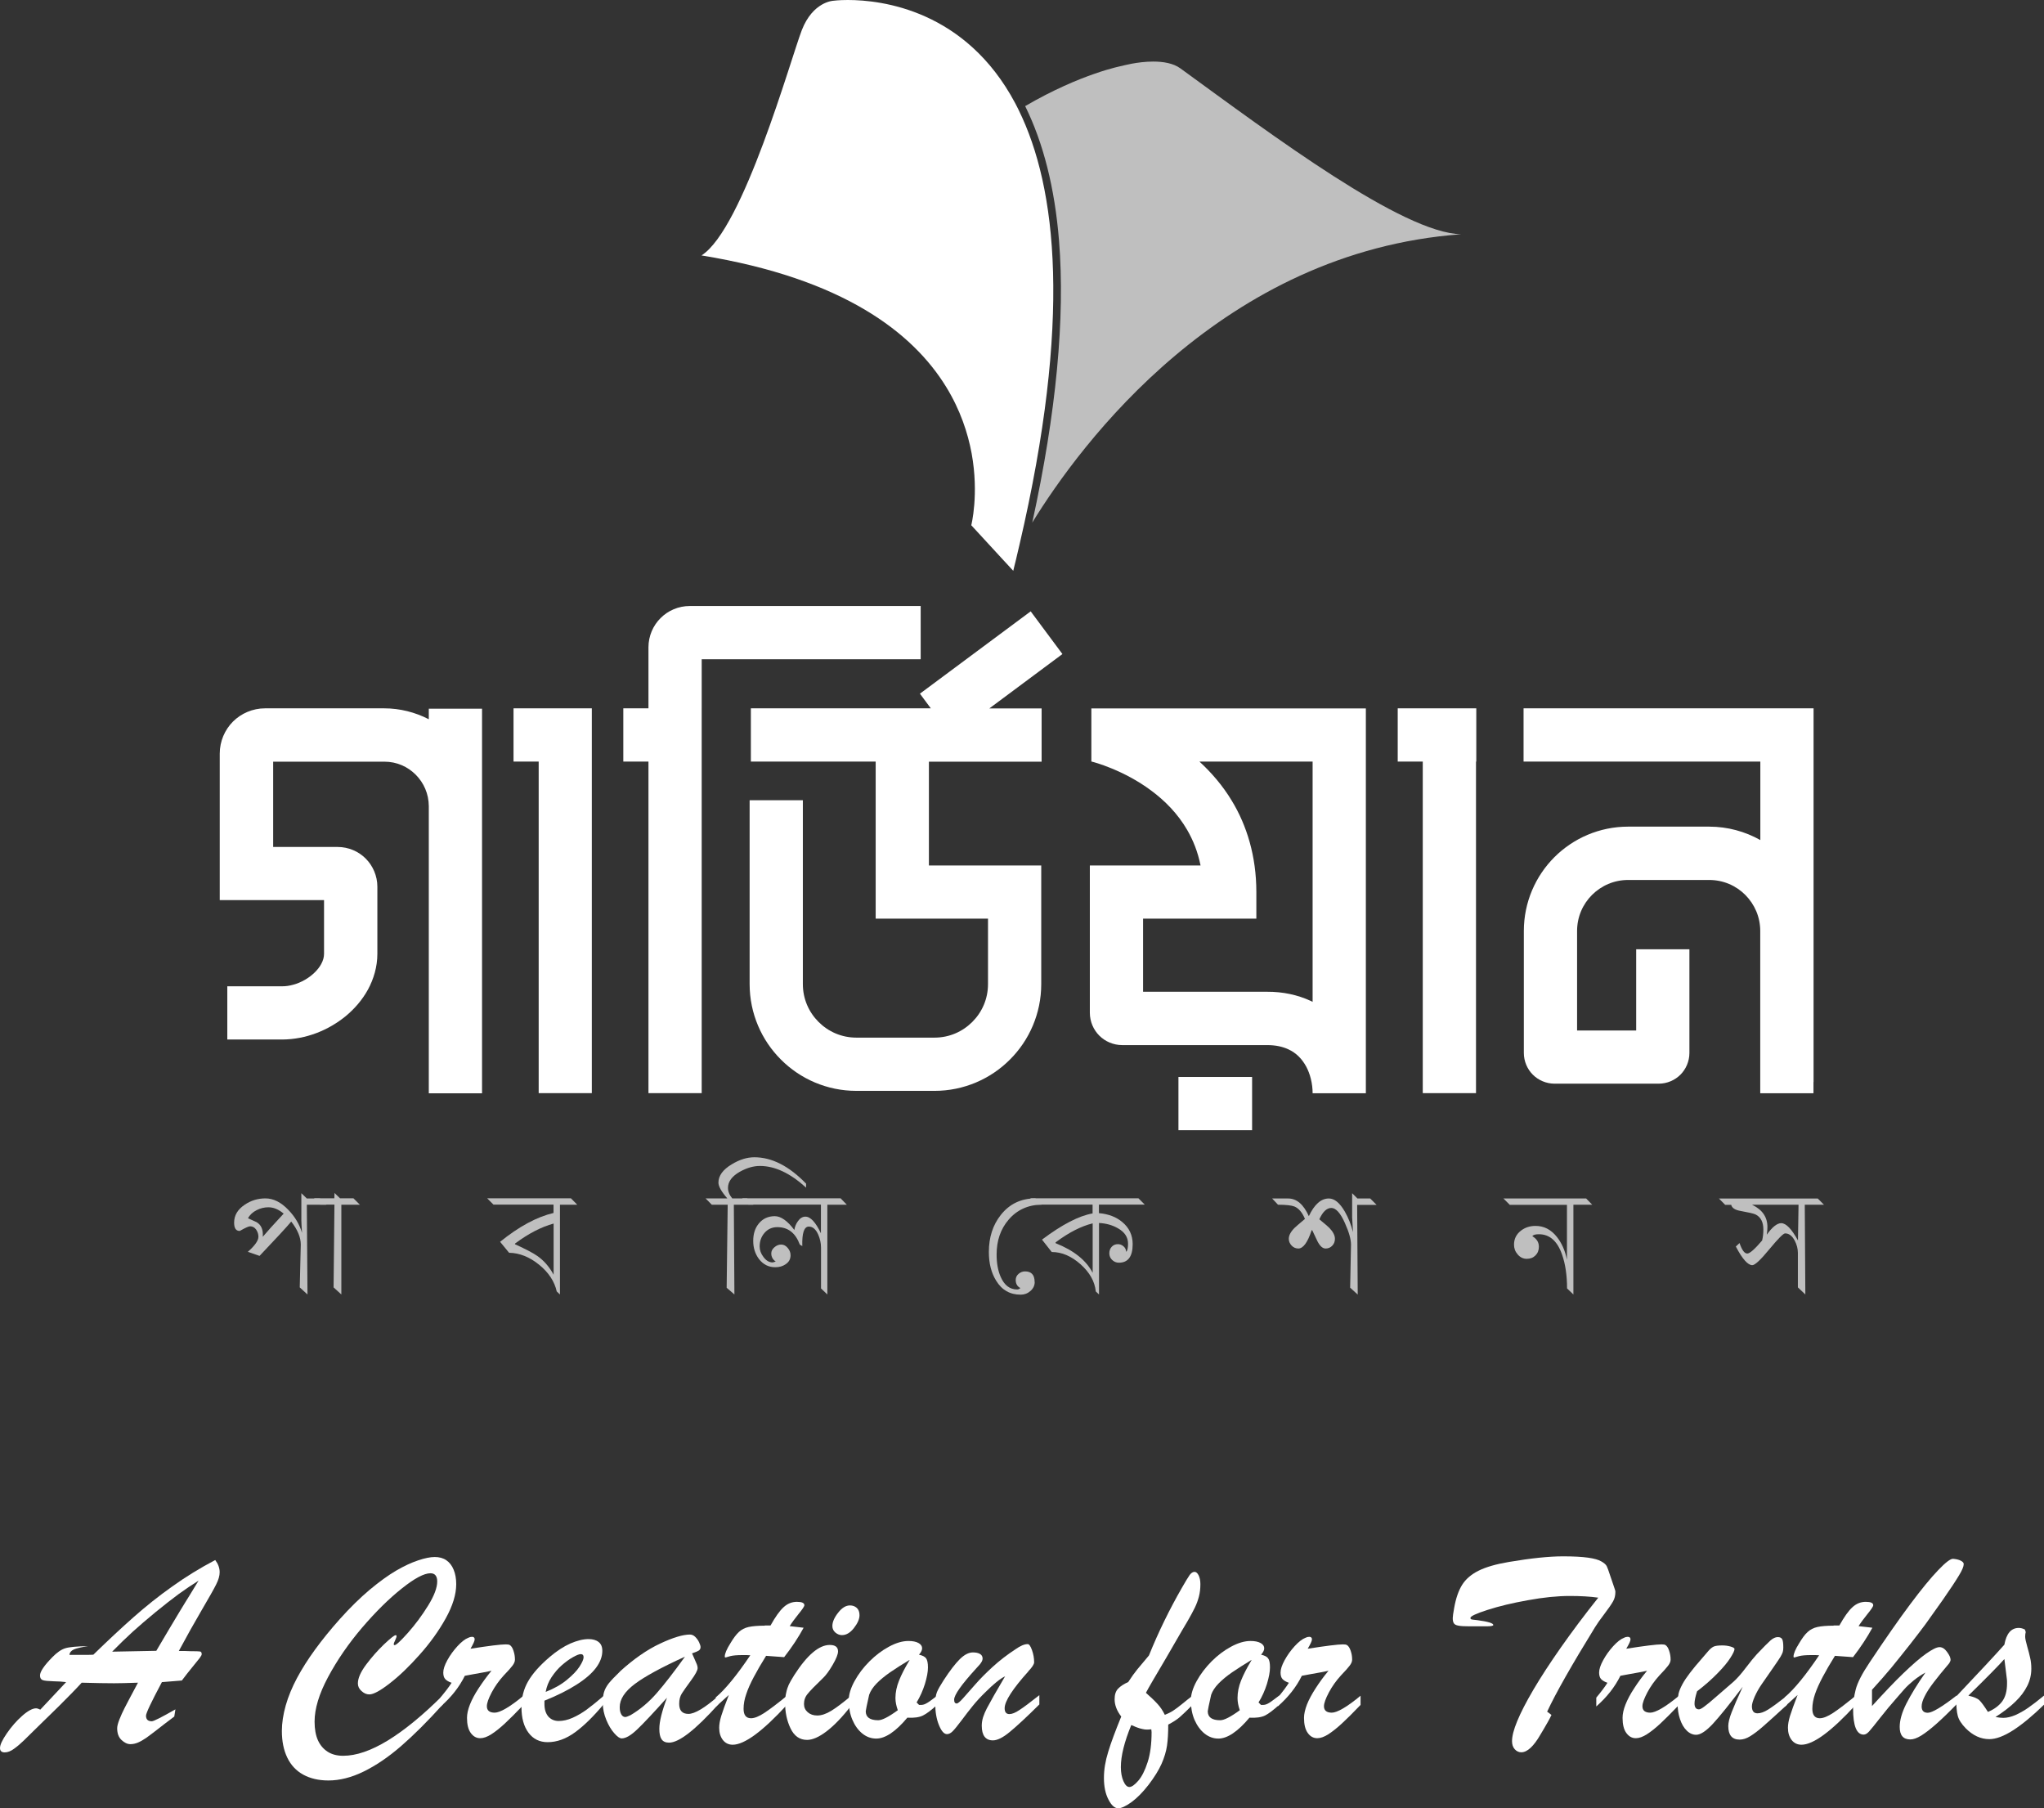 <?xml version="1.0" encoding="UTF-8"?>
<svg id="Layer_1" data-name="Layer 1" xmlns="http://www.w3.org/2000/svg" viewBox="0 0 216.17 191.2">
  <rect x="0" y="0" width="216.17" height="191.2" fill="#333333" stroke="none"/>
  <defs>
    <style>
      .cls-1 {
        fill: #fff;
      }

      .cls-2 {
        fill: #bfbfbf;
      }
    </style>
  </defs>
  <g>
    <path class="cls-1" d="M14.59,177.93c-1.15,.04-1.99,.06-2.53,.06-.82,0-1.96-.02-3.42-.06-.3,.33-.68,.73-1.12,1.18-.44,.45-.86,.87-1.25,1.26-.39,.39-.73,.72-1.01,.99-.28,.27-.52,.5-.7,.68-1.06,1.03-1.75,1.71-2.07,2.03-.32,.31-.66,.6-1.01,.85-.35,.26-.68,.38-.98,.38-.33,0-.5-.15-.5-.46,0-.34,.24-.85,.72-1.55,.48-.7,1.02-1.32,1.62-1.85,.6-.53,1.1-.8,1.48-.8,.1,0,.25,.05,.44,.14l2.73-2.91c-.35-.05-.79-.08-1.35-.09-.55-.02-.93-.05-1.12-.12-.19-.07-.29-.23-.29-.49,0-.41,.44-1.06,1.32-1.95,.48-.49,.93-.8,1.35-.93,.42-.13,1.23-.21,2.41-.22-.7,.1-1.19,.21-1.49,.34-.29,.13-.45,.32-.48,.58h.77c.23,0,.54,0,.92,0,.38,0,.66-.01,.84-.02,1.57-1.53,3-2.86,4.28-3.99,1.28-1.13,2.63-2.21,4.06-3.22,1.42-1.02,2.94-1.95,4.55-2.8,.31,.41,.47,.84,.47,1.29,0,.37-.12,.8-.37,1.29-.24,.49-.76,1.4-1.55,2.75-.79,1.35-1.59,2.78-2.4,4.29,.27,0,.49,0,.67,0,.18,0,.37,.01,.57,.02,.55,0,.88,.01,1,.03,.12,.02,.18,.11,.18,.29,0,.08-.07,.21-.22,.41-.15,.19-.41,.52-.79,.98-.37,.45-.74,.92-1.09,1.39l-2.11,.17c-1.12,2.1-1.68,3.28-1.68,3.55,0,.39,.2,.59,.61,.59,.2,0,1.03-.42,2.5-1.26l-.12,.76c-.79,.59-1.4,1.06-1.83,1.4-.44,.34-.81,.62-1.13,.85-.32,.22-.62,.39-.88,.5-.26,.11-.53,.17-.8,.17-.32,0-.63-.15-.94-.44-.31-.29-.46-.71-.46-1.24,0-.22,.08-.53,.24-.94,.16-.41,.34-.79,.53-1.17,.19-.38,.66-1.27,1.42-2.69Zm-2.72-3.28l4.66-.09c.55-.93,.99-1.68,1.33-2.25,.34-.57,.71-1.2,1.12-1.87,.41-.67,.75-1.24,1.05-1.71,.29-.47,.61-1,.97-1.59-.69,.43-1.4,.91-2.12,1.43-.72,.53-1.52,1.16-2.43,1.9-.9,.74-1.7,1.43-2.4,2.06-.7,.64-1.43,1.34-2.18,2.11Z"/>
    <path class="cls-1" d="M46.84,179.29v.93c-1.61,1.79-3.09,3.26-4.44,4.43-1.34,1.16-2.66,2.05-3.95,2.68-1.29,.63-2.53,.94-3.72,.94-1.03,0-1.92-.21-2.67-.62-.74-.41-1.3-1.01-1.68-1.8-.38-.79-.57-1.73-.57-2.81,0-.85,.14-1.75,.41-2.71,.27-.95,.67-1.91,1.19-2.89,.52-.97,1.15-1.97,1.91-3.01,.75-1.03,1.63-2.12,2.65-3.26,1.06-1.18,2.1-2.2,3.12-3.06,1.03-.86,1.96-1.53,2.79-2.02,.84-.49,1.61-.85,2.33-1.09,.71-.24,1.31-.36,1.77-.36s.89,.11,1.22,.34c.34,.23,.6,.57,.78,1.01,.18,.44,.27,.95,.27,1.52,0,1.08-.37,2.29-1.11,3.62-.74,1.33-1.66,2.61-2.76,3.84-1.1,1.24-2.15,2.25-3.16,3.03-1,.78-1.72,1.17-2.16,1.17-.3,0-.57-.12-.83-.36-.26-.23-.38-.5-.38-.8,0-.55,.29-1.21,.87-1.99,.58-.77,1.21-1.49,1.89-2.14,.69-.65,1.09-.97,1.23-.97,.07,0,.1,.03,.1,.09,0,.09-.05,.24-.15,.45-.1,.21-.15,.34-.15,.39,0,.08,.03,.12,.09,.12,.17,0,.63-.43,1.41-1.3,.77-.87,1.48-1.82,2.13-2.87,.65-1.05,.97-1.9,.97-2.57,0-.28-.06-.49-.18-.64-.12-.15-.3-.22-.54-.22-.67,0-1.69,.54-3.05,1.63-1.36,1.08-2.76,2.47-4.19,4.14-1.43,1.68-2.62,3.41-3.58,5.2-.96,1.79-1.43,3.36-1.43,4.72,0,.78,.12,1.44,.35,1.96,.24,.53,.58,.93,1.03,1.22,.45,.29,1,.43,1.64,.43,1.39,0,2.96-.54,4.73-1.62,1.76-1.08,3.7-2.67,5.81-4.77Z"/>
    <path class="cls-1" d="M46.58,180.45v-.94c.51-.62,.91-1.14,1.18-1.57-.31-.1-.53-.24-.67-.39-.14-.15-.21-.38-.21-.69,0-.35,.14-.78,.43-1.31,.29-.53,.65-1.02,1.07-1.48,.42-.46,.81-.76,1.15-.89,.14-.07,.26-.1,.39-.1,.19,0,.28,.09,.28,.27,0,.16-.15,.49-.44,.99,1.96-.31,3.2-.46,3.72-.46,.2,0,.34,.02,.42,.06,.16,.09,.3,.29,.4,.6,.11,.32,.16,.63,.16,.95,0,.2-.09,.42-.27,.65-.18,.23-.48,.58-.92,1.03-.5,.55-.93,1.15-1.27,1.79-.34,.65-.51,1.13-.51,1.46,0,.45,.28,.68,.83,.68s1.6-.59,3.04-1.79v.97c-.79,.83-1.45,1.48-1.96,1.96-.52,.48-.99,.86-1.43,1.14-.44,.28-.83,.42-1.18,.42-.4,0-.73-.18-1-.55-.27-.37-.4-.9-.4-1.6,0-.41,.1-.88,.31-1.41,.21-.53,.51-1.1,.92-1.72,.41-.62,.85-1.24,1.36-1.85-.27,.06-.57,.12-.9,.18-.33,.06-.69,.13-1.06,.19-.37,.07-.66,.12-.86,.16-.59,1.2-1.45,2.28-2.57,3.26Z"/>
    <path class="cls-1" d="M57.58,179.83v.36c0,.56,.14,1,.41,1.32,.28,.31,.65,.47,1.09,.47,.47,0,.96-.11,1.46-.33,.5-.22,1-.51,1.5-.87,.5-.37,1.1-.85,1.82-1.47v.88c-1.08,1.3-2.1,2.3-3.05,2.99-.95,.69-1.91,1.04-2.89,1.04-.85,0-1.53-.33-2.02-.99-.5-.66-.75-1.56-.75-2.71,0-1,.23-1.92,.7-2.73,.47-.82,1.23-1.68,2.3-2.59,.73-.62,1.45-1.09,2.16-1.41,.72-.31,1.36-.47,1.93-.47,.45,0,.81,.1,1.07,.31,.26,.2,.39,.51,.39,.93,0,.6-.22,1.2-.67,1.8-.45,.6-1.13,1.19-2.06,1.78-.92,.59-2.06,1.16-3.41,1.7Zm.14-.93c.86-.34,1.6-.75,2.21-1.25,.61-.5,1.07-.97,1.36-1.42,.29-.45,.43-.78,.43-.99s-.1-.33-.3-.33c-.17,0-.45,.11-.84,.33-.39,.22-.78,.51-1.18,.86-.4,.35-.75,.77-1.07,1.25-.32,.48-.52,1-.62,1.56Z"/>
    <path class="cls-1" d="M65.57,176.74c1.45-1.32,2.87-2.3,4.23-2.94,1.37-.64,2.42-.96,3.17-.96,.2,0,.39,.08,.56,.25,.17,.17,.31,.36,.41,.58,.1,.22,.15,.38,.15,.49,0,.17-.07,.3-.2,.38-.14,.08-.37,.18-.7,.29,.07,.15,.15,.35,.26,.59,.11,.24,.19,.43,.25,.58,.06,.15,.08,.28,.08,.39,0,.23-.23,.66-.69,1.29-.46,.63-.79,1.09-.98,1.39-.19,.3-.28,.66-.28,1.09,0,.71,.32,1.07,.98,1.07s1.72-.63,3.15-1.88v.88c-2.42,2.69-4.15,4.04-5.2,4.04-.37,0-.64-.12-.8-.37-.16-.24-.23-.61-.23-1.09,0-.76,.27-1.85,.81-3.29-1.39,1.55-2.43,2.66-3.11,3.31-.68,.66-1.24,.99-1.68,.99-.21,0-.47-.18-.79-.55-.32-.36-.6-.83-.84-1.41-.24-.58-.37-1.18-.37-1.8,0-.45,.04-.83,.13-1.13,.09-.3,.25-.61,.5-.93,.25-.31,.65-.73,1.19-1.25Zm6.87-1.56c-2.49,1.13-4.26,2.1-5.31,2.89-1.06,.8-1.59,1.61-1.59,2.45,0,.3,.05,.56,.16,.75,.1,.19,.25,.29,.43,.29,.1,0,.29-.07,.56-.2,1-.59,1.92-1.36,2.75-2.31,.83-.95,1.83-2.24,3-3.87Z"/>
    <path class="cls-1" d="M80.87,171.88h.62c.51-.91,.96-1.55,1.38-1.93,.41-.38,.88-.57,1.41-.57s.79,.12,.79,.36c0,.12-.21,.43-.62,.93-.41,.51-.72,.93-.93,1.28,.32,.04,.61,.07,.87,.1,.26,.03,.46,.05,.6,.07-.55,1.01-1.23,2.05-2.06,3.11-.27-.02-.49-.04-.68-.05-.18-.01-.37-.03-.55-.04-.19-.01-.41-.03-.68-.05-.52,.83-.95,1.58-1.3,2.24-.35,.66-.62,1.26-.8,1.81-.19,.54-.28,1.06-.28,1.55,0,.66,.26,1,.79,1,.36,0,.84-.19,1.43-.58,.59-.39,1.38-.99,2.36-1.79v.96c-2.58,2.81-4.5,4.21-5.73,4.21-.43,0-.78-.17-1.04-.5-.26-.34-.39-.77-.39-1.29,0-.35,.07-.77,.22-1.26,.15-.49,.41-1.22,.8-2.21-.13,.11-.26,.23-.38,.34-.12,.11-.23,.21-.33,.3-.1,.09-.21,.19-.32,.29-.11,.1-.23,.21-.35,.31v-.99c1.01-.85,2.22-2.33,3.65-4.45-.14,0-.28-.02-.4-.02-.12,0-.27,0-.44,0-.57,0-.99,.04-1.27,.11-.12,.03-.22,.06-.32,.09-.1,.04-.17,.05-.21,.05s-.06-.03-.06-.09c0-.31,.2-.78,.59-1.4,.32-.54,.62-.94,.9-1.2,.28-.26,.63-.44,1.03-.53,.41-.09,.98-.14,1.72-.14Z"/>
    <path class="cls-1" d="M90.02,179.31v1.05c-.93,1.2-1.8,2.1-2.6,2.71-.8,.61-1.49,.91-2.06,.91-.79,0-1.37-.41-1.76-1.23-.39-.82-.57-1.72-.57-2.7,0-.37,.04-.73,.12-1.07,.07-.34,.17-.62,.27-.84,.1-.22,.3-.56,.59-1.03,1.36-2.11,2.61-3.17,3.74-3.17,.58,0,.88,.22,.88,.68,0,.3-.19,.78-.57,1.43-.38,.65-.72,1.11-1.02,1.39-.83,.8-1.38,1.36-1.63,1.68-.26,.31-.38,.67-.38,1.07,0,.35,.13,.63,.39,.86,.26,.23,.6,.35,1.01,.35,.45,0,.95-.17,1.49-.5,.54-.33,1.24-.86,2.11-1.59Zm-.98-6.41c-.24,0-.47-.09-.69-.27-.21-.18-.32-.41-.32-.69,0-.42,.2-.89,.61-1.41,.4-.52,.82-.77,1.25-.77,.29,0,.53,.09,.72,.26,.19,.18,.29,.43,.29,.77,0,.41-.2,.86-.59,1.36-.39,.5-.81,.75-1.27,.75Z"/>
    <path class="cls-1" d="M99.14,179.29v.96c-.63,.57-1.14,.96-1.53,1.15-.38,.19-.93,.27-1.65,.23-1.24,1.48-2.34,2.21-3.29,2.21-.54,0-1.03-.18-1.47-.53-.44-.36-.79-.84-1.05-1.45-.26-.61-.39-1.3-.39-2.05,0-.61,.2-1.29,.61-2.04,.41-.75,.93-1.44,1.58-2.09,.65-.65,1.34-1.17,2.07-1.56,.74-.4,1.42-.6,2.05-.6,.45,0,.81,.07,1.06,.21,.26,.14,.39,.33,.39,.58,0,.19-.11,.41-.33,.66,.37,.08,.61,.2,.75,.38,.13,.18,.2,.5,.2,.97s-.11,1.04-.32,1.74c-.22,.7-.51,1.35-.88,1.96l.26,.26h.21c.16,0,.32-.04,.48-.12,.16-.08,.3-.17,.43-.26,.12-.09,.4-.29,.82-.61Zm-2.96-3.76c-.8,.48-1.47,.91-2.04,1.3-.56,.39-1.04,.78-1.43,1.18-.39,.4-.65,.8-.79,1.2-.24,1.07-.36,1.65-.36,1.74,0,.63,.44,.95,1.32,.95,.41,0,1.1-.35,2.07-1.06-.16-.45-.25-.88-.25-1.29,0-.6,.13-1.22,.38-1.84,.25-.63,.62-1.35,1.11-2.16Z"/>
    <path class="cls-1" d="M108.77,176.72c-1.68,1.87-2.52,3.17-2.52,3.91,0,.41,.17,.62,.5,.62,.28,0,.64-.14,1.08-.44,.45-.29,1.14-.81,2.09-1.56v.98c-1.36,1.35-2.4,2.31-3.13,2.91-.72,.6-1.32,.89-1.78,.89-.78,0-1.18-.52-1.18-1.55,0-.31,.05-.61,.14-.9,.1-.3,.23-.61,.39-.92,.17-.32,.42-.78,.76-1.38,.34-.6,.74-1.27,1.18-2.03-.54,.27-1.22,.82-2.04,1.64-.54,.52-.99,1.01-1.37,1.48-.38,.47-.78,.98-1.2,1.55-.43,.57-.74,.95-.94,1.15-.2,.2-.4,.3-.6,.3-.31,0-.59-.32-.85-.96-.26-.64-.39-1.39-.39-2.24,0-.53,.06-.94,.18-1.24,.12-.3,.36-.72,.71-1.26,.66-1.02,1.24-1.76,1.71-2.23,.48-.47,.94-.71,1.38-.71,.31,0,.56,.05,.75,.16,.18,.1,.28,.27,.28,.49,0,.1-.03,.2-.08,.3-.06,.1-.12,.2-.19,.29-.07,.09-.23,.26-.46,.51-1.52,1.67-2.28,2.75-2.28,3.24,0,.28,.09,.41,.27,.41,.12,0,.34-.18,.67-.55,.33-.37,.76-.85,1.28-1.45,.52-.6,1.14-1.22,1.85-1.87,.71-.65,1.52-1.28,2.44-1.88,.51-.36,.93-.53,1.27-.53,.15,0,.3,.21,.45,.63,.15,.42,.23,.85,.23,1.29,0,.21-.21,.53-.62,.96Z"/>
    <path class="cls-1" d="M126.08,179.33v.99c-.57,.57-1.01,.99-1.31,1.25-.3,.26-.7,.52-1.22,.79,0,.87-.04,1.61-.13,2.23-.09,.61-.28,1.25-.58,1.93-.3,.67-.76,1.41-1.38,2.22-.61,.79-1.22,1.4-1.81,1.83-.59,.42-1.05,.64-1.39,.64-.37,0-.72-.31-1.03-.92-.32-.61-.48-1.37-.48-2.28s.15-1.79,.45-2.76c.29-.97,.76-2.22,1.38-3.74-.47-.61-.7-1.22-.7-1.83,0-.49,.12-.86,.37-1.12,.25-.26,.6-.49,1.07-.7,.34-.53,.66-.97,.96-1.34,.3-.37,.71-.86,1.23-1.47,.99-2.45,2.16-4.85,3.5-7.18,.37-.65,.64-1.09,.8-1.32,.16-.22,.34-.34,.52-.34,.16,0,.31,.12,.43,.36,.12,.24,.19,.55,.19,.94,0,.47-.05,.9-.15,1.29-.1,.39-.24,.79-.43,1.18-.19,.4-.45,.87-.77,1.43-.33,.55-.53,.9-.61,1.03-.48,.84-1.02,1.77-1.62,2.8-.6,1.03-1.08,1.83-1.43,2.43s-.6,1.04-.75,1.33c.51,.45,.92,.84,1.22,1.17,.3,.32,.56,.71,.78,1.16,.33-.13,.62-.27,.89-.45,.27-.17,.58-.41,.95-.71,.36-.3,.72-.58,1.06-.84Zm-4.29,3.83l-.03-.3c-.27,.03-.48,.04-.65,.02-.16-.02-.35-.06-.57-.12-.22-.07-.38-.13-.5-.18-.12-.06-.25-.12-.4-.17-.73,1.78-1.1,3.26-1.1,4.44,0,.58,.09,1.08,.27,1.49,.18,.41,.39,.62,.63,.62s.56-.22,.94-.66c.38-.44,.71-1.09,.99-1.96,.28-.86,.42-1.92,.42-3.18Z"/>
    <path class="cls-1" d="M135.31,179.29v.96c-.63,.57-1.14,.96-1.52,1.15-.39,.19-.94,.27-1.65,.23-1.24,1.48-2.34,2.21-3.29,2.21-.53,0-1.02-.18-1.46-.53-.44-.36-.79-.84-1.06-1.45-.26-.61-.39-1.3-.39-2.05,0-.61,.2-1.29,.61-2.04,.41-.75,.94-1.44,1.58-2.09,.65-.65,1.34-1.17,2.07-1.56,.74-.4,1.42-.6,2.05-.6,.45,0,.8,.07,1.06,.21,.26,.14,.39,.33,.39,.58,0,.19-.11,.41-.33,.66,.36,.08,.61,.2,.74,.38,.14,.18,.2,.5,.2,.97s-.11,1.04-.32,1.74c-.22,.7-.51,1.35-.89,1.96l.26,.26h.21c.16,0,.32-.04,.48-.12,.16-.08,.3-.17,.42-.26,.13-.09,.4-.29,.82-.61Zm-2.96-3.76c-.79,.48-1.47,.91-2.04,1.3-.56,.39-1.04,.78-1.43,1.18-.39,.4-.65,.8-.79,1.2-.24,1.07-.36,1.65-.36,1.74,0,.63,.44,.95,1.32,.95,.41,0,1.1-.35,2.07-1.06-.16-.45-.24-.88-.24-1.29,0-.6,.12-1.22,.37-1.84,.25-.63,.62-1.35,1.11-2.16Z"/>
    <path class="cls-1" d="M135.13,180.45v-.94c.52-.62,.91-1.14,1.18-1.57-.3-.1-.53-.24-.67-.39-.14-.15-.21-.38-.21-.69,0-.35,.14-.78,.43-1.31,.29-.53,.64-1.02,1.06-1.48,.42-.46,.81-.76,1.15-.89,.14-.07,.26-.1,.39-.1,.19,0,.29,.09,.29,.27,0,.16-.15,.49-.45,.99,1.97-.31,3.21-.46,3.72-.46,.2,0,.34,.02,.41,.06,.17,.09,.3,.29,.41,.6,.11,.32,.16,.63,.16,.95,0,.2-.09,.42-.27,.65-.18,.23-.48,.58-.92,1.03-.5,.55-.93,1.15-1.27,1.79-.34,.65-.52,1.13-.52,1.46,0,.45,.28,.68,.83,.68s1.6-.59,3.04-1.79v.97c-.79,.83-1.45,1.48-1.97,1.96-.52,.48-1,.86-1.43,1.14-.44,.28-.83,.42-1.18,.42-.4,0-.74-.18-1-.55-.27-.37-.4-.9-.4-1.6,0-.41,.11-.88,.31-1.41,.21-.53,.52-1.1,.92-1.72,.4-.62,.85-1.24,1.36-1.85-.26,.06-.57,.12-.9,.18-.33,.06-.69,.13-1.06,.19-.37,.07-.66,.12-.86,.16-.59,1.2-1.45,2.28-2.57,3.26Z"/>
    <path class="cls-1" d="M163.61,180.98l.47,.36c-.12,.27-.25,.5-.36,.7-.12,.2-.25,.44-.42,.73-.17,.28-.29,.5-.38,.64-.72,1.25-1.4,1.88-2.03,1.88-.27,0-.5-.11-.69-.32-.19-.21-.29-.49-.29-.86,0-.52,.18-1.23,.55-2.12,.37-.9,.94-2.01,1.71-3.32,.77-1.31,1.74-2.8,2.91-4.47,1.17-1.66,2.48-3.42,3.95-5.26-.84-.12-1.85-.18-3-.18-1.33,0-2.81,.15-4.44,.45-1.63,.29-3.05,.63-4.26,1.02-1.21,.39-1.82,.67-1.82,.85,0,.07,.02,.11,.07,.14,.05,.02,.13,.04,.24,.05,.11,.02,.25,.03,.43,.05,1.12,.15,1.68,.32,1.68,.51,0,.09-.25,.14-.73,.14-.49,0-1.08,0-1.77,0-.55,0-.94-.02-1.18-.07-.24-.04-.41-.12-.49-.25-.08-.12-.12-.3-.12-.55,0-.17,.05-.52,.15-1.07,.18-1.02,.46-1.83,.84-2.44,.38-.61,.96-1.11,1.74-1.5,.78-.39,1.86-.7,3.23-.93,2.31-.39,4.21-.59,5.72-.59,1.11,0,1.98,.05,2.63,.14,.64,.09,1.11,.22,1.41,.4,.3,.17,.49,.34,.57,.51,.08,.17,.19,.46,.32,.87l.45,1.32c.03,.09,.05,.16,.07,.21,.02,.05,.04,.11,.05,.16,.02,.06,.02,.11,.02,.16,0,.37-.08,.71-.25,1-.17,.3-.47,.74-.92,1.33-.45,.59-.78,1.06-.98,1.39-2.47,4.01-4.15,6.97-5.05,8.9Z"/>
    <path class="cls-1" d="M168.82,180.45v-.94c.52-.62,.91-1.14,1.18-1.57-.3-.1-.53-.24-.67-.39-.14-.15-.21-.38-.21-.69,0-.35,.14-.78,.43-1.31,.29-.53,.64-1.02,1.06-1.48,.42-.46,.8-.76,1.15-.89,.13-.07,.26-.1,.39-.1,.19,0,.29,.09,.29,.27,0,.16-.15,.49-.45,.99,1.96-.31,3.21-.46,3.72-.46,.2,0,.34,.02,.41,.06,.16,.09,.3,.29,.4,.6,.11,.32,.16,.63,.16,.95,0,.2-.09,.42-.27,.65-.18,.23-.48,.58-.92,1.03-.5,.55-.93,1.15-1.27,1.79-.34,.65-.52,1.13-.52,1.46,0,.45,.28,.68,.83,.68s1.6-.59,3.04-1.79v.97c-.79,.83-1.45,1.48-1.96,1.96-.52,.48-.99,.86-1.43,1.14-.44,.28-.83,.42-1.18,.42-.4,0-.73-.18-1-.55-.27-.37-.4-.9-.4-1.6,0-.41,.1-.88,.31-1.41,.21-.53,.51-1.1,.92-1.72,.4-.62,.85-1.24,1.36-1.85-.27,.06-.57,.12-.9,.18-.33,.06-.69,.13-1.06,.19-.37,.07-.66,.12-.86,.16-.59,1.2-1.45,2.28-2.57,3.26Z"/>
    <path class="cls-1" d="M184.31,178.36c-1.39,1.84-2.44,3.14-3.16,3.92-.72,.77-1.31,1.16-1.77,1.16-.36,0-.7-.15-1-.45-.31-.3-.54-.71-.71-1.22-.17-.51-.25-1.06-.25-1.64,0-.38,.04-.73,.1-1.03,.07-.31,.21-.64,.41-1.01,.2-.37,.47-.77,.8-1.2,.33-.43,.73-.92,1.21-1.46,.29-.33,.53-.62,.73-.85,.2-.23,.38-.38,.57-.47,.18-.08,.49-.12,.91-.12,.31,0,.6,.04,.88,.12,.27,.08,.41,.17,.41,.25,0,.17-.14,.48-.43,.93-.28,.45-.73,1-1.36,1.64-.63,.65-1.35,1.28-2.17,1.91-.18,.56-.27,1-.27,1.29,0,.41,.16,.62,.47,.62,.11,0,.31-.1,.57-.3,.27-.19,.72-.57,1.36-1.13,.64-.56,1.21-1.05,1.72-1.49,.37-.33,.8-.81,1.29-1.46,.49-.65,.89-1.13,1.19-1.46,.71-.75,1.19-1.23,1.45-1.46,.26-.22,.51-.34,.75-.34s.38,.07,.47,.22c.08,.14,.12,.44,.12,.88,0,.2-.02,.36-.06,.49-.04,.13-.12,.28-.23,.48-.12,.2-.36,.56-.73,1.09-.36,.53-.79,1.15-1.29,1.86-.27,.39-.5,.8-.71,1.26-.2,.46-.3,.8-.3,1.03,0,.5,.19,.75,.59,.75,.32,0,.7-.13,1.13-.4,.43-.27,1.09-.75,1.98-1.45v.96c-1.12,1.03-1.95,1.78-2.49,2.25-.53,.47-1,.82-1.39,1.06-.39,.24-.76,.36-1.12,.36-.8,0-1.2-.48-1.2-1.43,0-.36,.12-.86,.36-1.47,.24-.61,.62-1.51,1.16-2.67Z"/>
    <path class="cls-1" d="M193.91,171.88h.62c.51-.91,.96-1.55,1.38-1.93,.41-.38,.88-.57,1.41-.57s.79,.12,.79,.36c0,.12-.2,.43-.61,.93-.41,.51-.72,.93-.94,1.28,.33,.04,.61,.07,.87,.1,.25,.03,.45,.05,.59,.07-.55,1.01-1.23,2.05-2.05,3.11-.27-.02-.49-.04-.67-.05-.18-.01-.37-.03-.56-.04-.19-.01-.41-.03-.68-.05-.52,.83-.95,1.58-1.3,2.24-.35,.66-.62,1.26-.81,1.81-.18,.54-.28,1.06-.28,1.55,0,.66,.27,1,.79,1,.36,0,.84-.19,1.43-.58,.59-.39,1.37-.99,2.36-1.79v.96c-2.58,2.81-4.49,4.21-5.73,4.21-.43,0-.78-.17-1.04-.5-.26-.34-.39-.77-.39-1.29,0-.35,.07-.77,.22-1.26,.15-.49,.42-1.22,.8-2.21-.13,.11-.26,.23-.38,.34-.12,.11-.23,.21-.33,.3-.1,.09-.21,.19-.32,.29-.12,.1-.23,.21-.34,.31v-.99c1.01-.85,2.22-2.33,3.65-4.45-.14,0-.28-.02-.4-.02-.12,0-.27,0-.45,0-.57,0-.99,.04-1.27,.11-.12,.03-.22,.06-.32,.09-.1,.04-.17,.05-.21,.05s-.06-.03-.06-.09c0-.31,.2-.78,.59-1.4,.32-.54,.61-.94,.9-1.2,.28-.26,.63-.44,1.04-.53,.4-.09,.98-.14,1.71-.14Z"/>
    <path class="cls-1" d="M206.94,179.3v.9c-.83,.86-1.55,1.55-2.16,2.09-.61,.54-1.14,.95-1.59,1.23-.46,.28-.84,.41-1.16,.41-.75,0-1.12-.44-1.12-1.32,0-.71,.23-1.53,.7-2.46,.47-.93,1.14-2.03,2.02-3.29-.44,.24-.84,.51-1.23,.82-.38,.31-.73,.63-1.03,.97-.3,.34-.55,.63-.75,.86-.62,.7-1.22,1.42-1.79,2.15-.57,.73-.96,1.21-1.16,1.43-.2,.22-.39,.33-.57,.33-.75,0-1.12-.92-1.12-2.75,0-.6,.09-1.27,.27-1.99,.18-.73,.67-1.69,1.47-2.88,1.67-2.51,3.1-4.56,4.29-6.15,1.19-1.59,2.18-2.8,2.97-3.62,.78-.82,1.31-1.22,1.58-1.2,.33,.03,.6,.09,.81,.2,.21,.11,.31,.22,.31,.36,0,.24-.16,.64-.49,1.18-.33,.55-.89,1.41-1.7,2.57-.87,1.23-1.49,2.1-1.85,2.6-.37,.5-.91,1.21-1.63,2.13-.72,.92-1.39,1.74-1.98,2.47-.6,.72-1.28,1.5-2.05,2.34v1.72c1.28-1.41,2.39-2.58,3.33-3.48,.94-.9,1.73-1.59,2.38-2.05,.65-.46,1.13-.7,1.43-.7,.29,0,.56,.17,.8,.51,.25,.34,.37,.61,.37,.83,0,.09-.05,.21-.14,.36-.69,.82-1.25,1.5-1.65,2.03-.41,.54-.73,1.02-.94,1.45-.22,.42-.33,.79-.33,1.09,0,.45,.22,.67,.65,.67,.46,0,1.49-.61,3.07-1.84Z"/>
    <path class="cls-1" d="M206.88,179.74v-.35c2.47-2.61,4.17-4.43,5.1-5.48,.21-1.18,.72-1.77,1.52-1.77,.2,0,.42,.05,.65,.17l.09,.27c-.04,.12-.06,.28-.06,.49,0,.18,.07,.52,.21,1.01,.14,.49,.25,.91,.32,1.24,.08,.34,.12,.71,.12,1.13,0,.64-.14,1.24-.43,1.82-.29,.58-.7,1.13-1.25,1.66-.54,.53-1.25,1.08-2.11,1.63,.34,.06,.61,.09,.82,.09,.39,0,.81-.1,1.27-.29,.45-.2,.92-.46,1.39-.79,.47-.33,1.03-.76,1.66-1.28v.96c-1.23,1.2-2.32,2.1-3.29,2.72-.97,.62-1.8,.93-2.5,.93-.9,0-1.74-.38-2.5-1.15-.45-.46-.73-.9-.84-1.32-.11-.42-.16-.99-.16-1.71Zm5.36-2.21l-.26-2.1c-.59,.67-1.86,1.96-3.81,3.87,.57,.13,.97,.29,1.18,.5,.21,.21,.51,.62,.89,1.22,.65-.27,1.15-.64,1.5-1.1,.35-.47,.52-1.1,.52-1.91,0-.1,0-.18,0-.26,0-.08-.01-.15-.02-.23Z"/>
  </g>
  <g>
    <g>
      <path class="cls-2" d="M34.53,127.39h-2.08l.07,9.49-.82-.75,.11-4.53c0-.76-.34-1.57-1.01-2.43-.5,.6-1.62,1.81-3.35,3.63l-1.24-.43c.75-.66,1.12-1.19,1.12-1.59,0-.27-.08-.53-.24-.76-.16-.23-.38-.35-.64-.35-.15,0-.51,.16-1.09,.49-.4,.01-.6-.28-.6-.88,0-.76,.37-1.39,1.12-1.89,.66-.45,1.39-.67,2.19-.67,.85,0,1.66,.41,2.43,1.22,.69,.71,1.17,1.52,1.44,2.42-.05-.76-.07-1.2-.07-1.31v-2.88l.58,.56h1.39l.67,.67Zm-6.74,3.39c.44-.52,1.17-1.34,2.21-2.45-.54-.45-1.07-.67-1.61-.67-.44,0-.85,.1-1.24,.3-.42,.21-.73,.5-.92,.86l.9,.41c.5,.29,.72,.81,.66,1.55Z"/>
      <path class="cls-2" d="M38.07,127.39h-1.97v9.49l-.82-.75,.09-8.75h-1.5l-.66-.67h2.15l.02-.56,.58,.56h1.42l.67,.67Z"/>
      <path class="cls-2" d="M61.04,127.39h-1.82v9.49l-.34-.32c-.24-1.07-.86-2.01-1.87-2.83-1.01-.82-2.07-1.24-3.17-1.26l-.95-1.16c2-1.62,3.88-2.63,5.65-3.05v-.88h-6.35l-.67-.67h8.86l.66,.67Zm-2.49,7.4v-5.41c-1.31,.36-2.66,1.06-4.06,2.1l-.04,.07,.06,.04c1.12,.51,1.9,.92,2.32,1.22,.7,.49,1.27,1.15,1.72,1.98Z"/>
      <path class="cls-2" d="M85.26,125.59c-1.69-1.54-3.31-2.3-4.89-2.3-.7,0-1.41,.21-2.14,.62-.82,.47-1.24,1.04-1.24,1.69,0,.39,.15,.76,.45,1.12h1.57l.66,.67h-2.06l.06,9.49-.82-.71,.11-8.78h-1.68l-.66-.67h2.3c-.62-.71-.94-1.27-.94-1.67,0-.72,.47-1.37,1.4-1.93,.82-.5,1.62-.75,2.4-.75,1.85,0,3.67,.93,5.47,2.79v.43Z"/>
      <path class="cls-2" d="M89.56,127.39h-2.06v9.49l-.67-.64v-4.31c0-.47-.1-.94-.3-1.39-.25-.56-.58-.84-.99-.84-.5,0-.73,.69-.69,2.06l-.26-.15c-.46-1.24-1.25-1.85-2.38-1.85-.55,0-1,.2-1.35,.6-.35,.4-.52,.88-.52,1.44,0,.39,.13,.76,.4,1.11,.28,.39,.61,.58,.98,.58l.32-.09c-.31-.21-.47-.5-.47-.86,0-.25,.11-.47,.34-.66,.22-.19,.46-.28,.71-.28,.26,0,.49,.12,.69,.36,.2,.24,.3,.49,.3,.77,0,.4-.17,.72-.52,.95-.3,.21-.66,.32-1.09,.32-.71,0-1.29-.29-1.74-.88-.4-.54-.6-1.17-.6-1.91s.19-1.34,.58-1.82c.42-.52,.99-.79,1.7-.79,.65,0,1.34,.49,2.07,1.46,.05-.34,.17-.64,.37-.92,.22-.32,.49-.49,.8-.49,.54,0,1.08,.59,1.64,1.76v-3.03h-7.66l-.67-.67h10.41l.65,.67Z"/>
      <path class="cls-2" d="M109.43,135.55c0,.38-.15,.69-.45,.96-.3,.26-.64,.39-1.03,.39-1.14,0-2-.49-2.6-1.48-.51-.82-.77-1.83-.77-3.03,0-1.55,.42-2.86,1.27-3.93,.92-1.16,2.14-1.74,3.65-1.74l.67,.66c-1.45,.02-2.62,.56-3.5,1.59-.85,.99-1.27,2.22-1.27,3.69,0,.91,.14,1.7,.43,2.36,.39,.89,.97,1.33,1.74,1.33,.13,0,.24-.05,.34-.15-.33-.17-.49-.46-.49-.86,0-.25,.1-.46,.3-.64,.2-.17,.43-.26,.69-.26,.67,0,1.01,.37,1.01,1.12Z"/>
      <path class="cls-2" d="M116.23,128.28c1,.09,1.82,.4,2.47,.95,.72,.6,1.09,1.38,1.09,2.33,0,1.31-.49,1.96-1.46,1.96-.27,0-.51-.1-.71-.29-.2-.19-.3-.43-.3-.7s.08-.51,.25-.69c.17-.19,.39-.28,.66-.28,.21,0,.41,.07,.58,.22,.17,.14,.27,.32,.28,.53l.02,.04,.04-.02c.1-.16,.15-.44,.15-.82,0-.69-.36-1.23-1.07-1.63-.59-.34-1.25-.52-2-.56v7.56l-.34-.32c-.11-1.06-.65-2.02-1.62-2.88-.97-.86-1.98-1.29-3.04-1.29l-1.03-1.31c2.13-1.6,3.91-2.52,5.35-2.77v-.93h-5.94l-.65-.67h11.44l.67,.67h-4.85v.9Zm-.67,6.31v-5.23c-1.23,.3-2.53,.97-3.91,2l-.02,.06,.02,.04c1.91,.76,3.22,1.8,3.91,3.13Z"/>
      <path class="cls-2" d="M145.55,127.41h-2.02l.06,9.48-.8-.73,.09-4.55c0-.56-.21-1.32-.64-2.27-.47-1.07-.96-1.61-1.44-1.61s-.91,.4-1.27,1.2c.56,.46,.91,.76,1.05,.9,.4,.41,.6,.8,.6,1.16,0,.29-.09,.53-.28,.73-.19,.2-.42,.3-.71,.3-.31,0-.6-.26-.86-.77-.16-.32-.34-.71-.54-1.14l-.04-.04-.04,.04c-.42,1.27-.89,1.91-1.4,1.91-.27,0-.51-.1-.71-.31-.2-.21-.3-.45-.3-.72,0-.36,.21-.76,.64-1.18,.09-.09,.44-.39,1.07-.92-.29-.69-.66-1.12-1.11-1.31-.3-.12-.88-.19-1.74-.19l-.62-.66h1.69c.9,0,1.63,.62,2.19,1.87,.59-1.25,1.29-1.87,2.12-1.87,.59,0,1.15,.46,1.69,1.39,.37,.65,.66,1.37,.86,2.17l-.09-1.57v-2.55l.56,.56h1.35l.67,.67Z"/>
      <path class="cls-2" d="M168.4,127.39h-2v9.49l-.67-.64c0-1.39-.18-2.58-.53-3.58-.5-1.44-1.32-2.15-2.45-2.15-.38,0-.61,.07-.69,.21,.46,.27,.69,.64,.69,1.11,0,.37-.12,.68-.36,.92-.24,.24-.54,.36-.92,.36s-.69-.15-.96-.46-.39-.65-.39-1.04c0-.6,.24-1.09,.71-1.46,.44-.35,.96-.52,1.57-.52,.89,0,1.64,.39,2.25,1.16,.51,.64,.87,1.44,1.07,2.42v-5.81h-6.05l-.67-.67h8.75l.65,.67Z"/>
      <path class="cls-2" d="M192.93,127.39h-2.06l.06,9.49-.79-.75v-3.65c0-.44-.11-.87-.34-1.31-.27-.5-.61-.75-1.01-.75-.19,0-.74,.56-1.67,1.68-.92,1.12-1.52,1.68-1.8,1.68-.47,0-1.05-.65-1.74-1.97l.39-.37c.25,.74,.52,1.11,.82,1.11,.26,0,.79-.46,1.57-1.38,.09-.37,.13-.76,.13-1.16,0-.78-.27-1.31-.82-1.59-.21-.1-.74-.22-1.57-.37-.6-.1-.94-.32-1.01-.65h-.64l-.66-.67h10.45l.67,.67Zm-2.73,0h-4.91c1.09,.52,1.63,1.3,1.63,2.35,0,.24-.02,.51-.07,.82,.58-.81,1.09-1.22,1.53-1.22,.51,0,1.1,.61,1.77,1.83l.06-3.78Z"/>
    </g>
    <g>
      <path class="cls-1" d="M45.32,76.04c-1.41-.72-3.01-1.14-4.7-1.14h-12.59c-1.31,0-2.53,.54-3.39,1.4-.86,.86-1.4,2.07-1.4,3.39v15.49h11.03v5.67c0,.35-.09,.7-.3,1.09-.31,.58-.94,1.22-1.71,1.66-.77,.45-1.68,.7-2.4,.69h-5.82v5.63h5.82c2.49-.02,4.83-.95,6.7-2.47,.93-.77,1.75-1.71,2.36-2.82,.6-1.11,.99-2.4,.99-3.78v-7.09c0-1.15-.48-2.22-1.23-2.97-.75-.76-1.82-1.23-2.97-1.23h-6.82v-9.02h11.76c1.31,0,2.46,.52,3.32,1.38,.85,.86,1.37,2.01,1.38,3.32v30.37h5.63v-40.67h-5.63v1.12Z"/>
      <polygon class="cls-1" points="54.31 74.9 54.31 80.53 56.97 80.53 56.97 115.59 62.59 115.59 62.59 74.9 54.31 74.9"/>
      <polygon class="cls-1" points="156.1 74.9 147.82 74.9 147.82 80.53 150.47 80.53 150.47 115.59 156.1 115.59 156.1 80.53 156.13 80.53 156.13 74.9 156.1 74.9 156.1 74.9"/>
      <path class="cls-1" d="M74.21,74.9v-5.19h23.16v-5.63h-24.42c-1.2,0-2.31,.49-3.09,1.28-.79,.78-1.28,1.89-1.28,3.09v6.45h-2.66v5.63h2.66v35.06h5.63v-40.69Z"/>
      <path class="cls-1" d="M191.8,114.41v-39.51h-30.67v5.63h25.04v8.3c-1.6-.9-3.45-1.42-5.41-1.42h-8.57c-3.04,0-5.81,1.24-7.8,3.23-1.99,1.99-3.23,4.76-3.23,7.8v12.9c0,.89,.37,1.72,.95,2.3,.58,.58,1.41,.95,2.3,.95h11.01c.89,0,1.72-.37,2.3-.95,.58-.58,.95-1.41,.95-2.3v-10.96h-5.63v8.59h-6.25v-10.52c0-1.5,.6-2.84,1.58-3.82,.99-.98,2.32-1.58,3.82-1.58h8.57c1.5,0,2.84,.6,3.82,1.58,.98,.99,1.58,2.32,1.58,3.82v17.15h5.63v-1.18h0Z"/>
      <path class="cls-1" d="M115.42,74.9v5.63h.06s0,.01,0,.01c.2,.04,3.37,.89,6.26,3.05,1.45,1.07,2.82,2.45,3.82,4.18,.63,1.09,1.12,2.31,1.41,3.75h-11.71v15.57c0,.94,.39,1.81,1,2.42,.61,.61,1.48,1,2.42,1h15.33c.95,0,1.66,.18,2.23,.44,.85,.39,1.44,1,1.89,1.81,.44,.81,.69,1.84,.69,2.84h5.63v-40.69h-29.02Zm23.16,30.92c-1.35-.62-2.91-.96-4.58-.95h-13.11v-7.73h11.98v-2.81c0-3.81-1.02-7.06-2.58-9.63-.99-1.65-2.19-3.02-3.44-4.17h11.97v25.41c-.08-.04-.15-.08-.23-.12Z"/>
      <rect class="cls-1" x="124.63" y="113.88" width="7.79" height="5.63"/>
      <path class="cls-1" d="M109.01,64.64l-11.72,8.71,1.15,1.55h-19.03v5.63h13.2v16.61h11.88v6.92c0,1.57-.63,2.97-1.66,4-1.03,1.03-2.43,1.66-4,1.66h-8.26c-1.57,0-2.97-.63-4-1.66-1.03-1.03-1.66-2.43-1.66-4v-19.44h-5.63v19.44c0,3.11,1.27,5.95,3.31,7.98,2.03,2.04,4.87,3.31,7.98,3.31h8.26c3.11,0,5.95-1.27,7.98-3.31,2.04-2.03,3.31-4.87,3.31-7.98v-12.54h-11.88v-10.98h11.92v-5.63h-5.53l7.73-5.75-3.36-4.52Z"/>
    </g>
    <g>
      <path class="cls-2" d="M124.85,7.24c-.76-.56-1.84-.73-2.89-.73,0,0,0,0,0,0-1.68,0-3.27,.45-3.27,.45,0,0-4.3,.78-10.27,4.26,1.92,3.89,3.13,8.65,3.58,14.22,.66,8.18-.29,18.19-2.83,29.82,5.1-8.3,20.1-28.65,45.37-30.49-6.17-.11-19.96-10.45-29.69-17.53Z"/>
      <path class="cls-1" d="M107.62,58.44c.07-.3,.14-.59,.21-.89,0,0,0,0,0,0,5.52-23.71,3.95-37.69-.1-45.92-.06-.12-.11-.23-.17-.34-.06-.13-.13-.25-.19-.37C102.13,1.06,93.24,0,89.67,0c-.97,0-1.54,.08-1.54,.08,0,0-2.15,.08-3.33,3.1-1.17,3.03-6.18,21.01-10.61,23.83,15.01,2.44,22.35,8.18,25.86,13.88,1.51,2.45,2.31,4.9,2.71,7.06,.79,4.35-.04,7.59-.04,7.59l3.36,3.65,.26,.28,.82,.89c.05-.19,.09-.37,.13-.55,.05-.21,.1-.43,.16-.64,.03-.13,.06-.26,.09-.39,.03-.12,.05-.23,.08-.34"/>
    </g>
  </g>
</svg>

